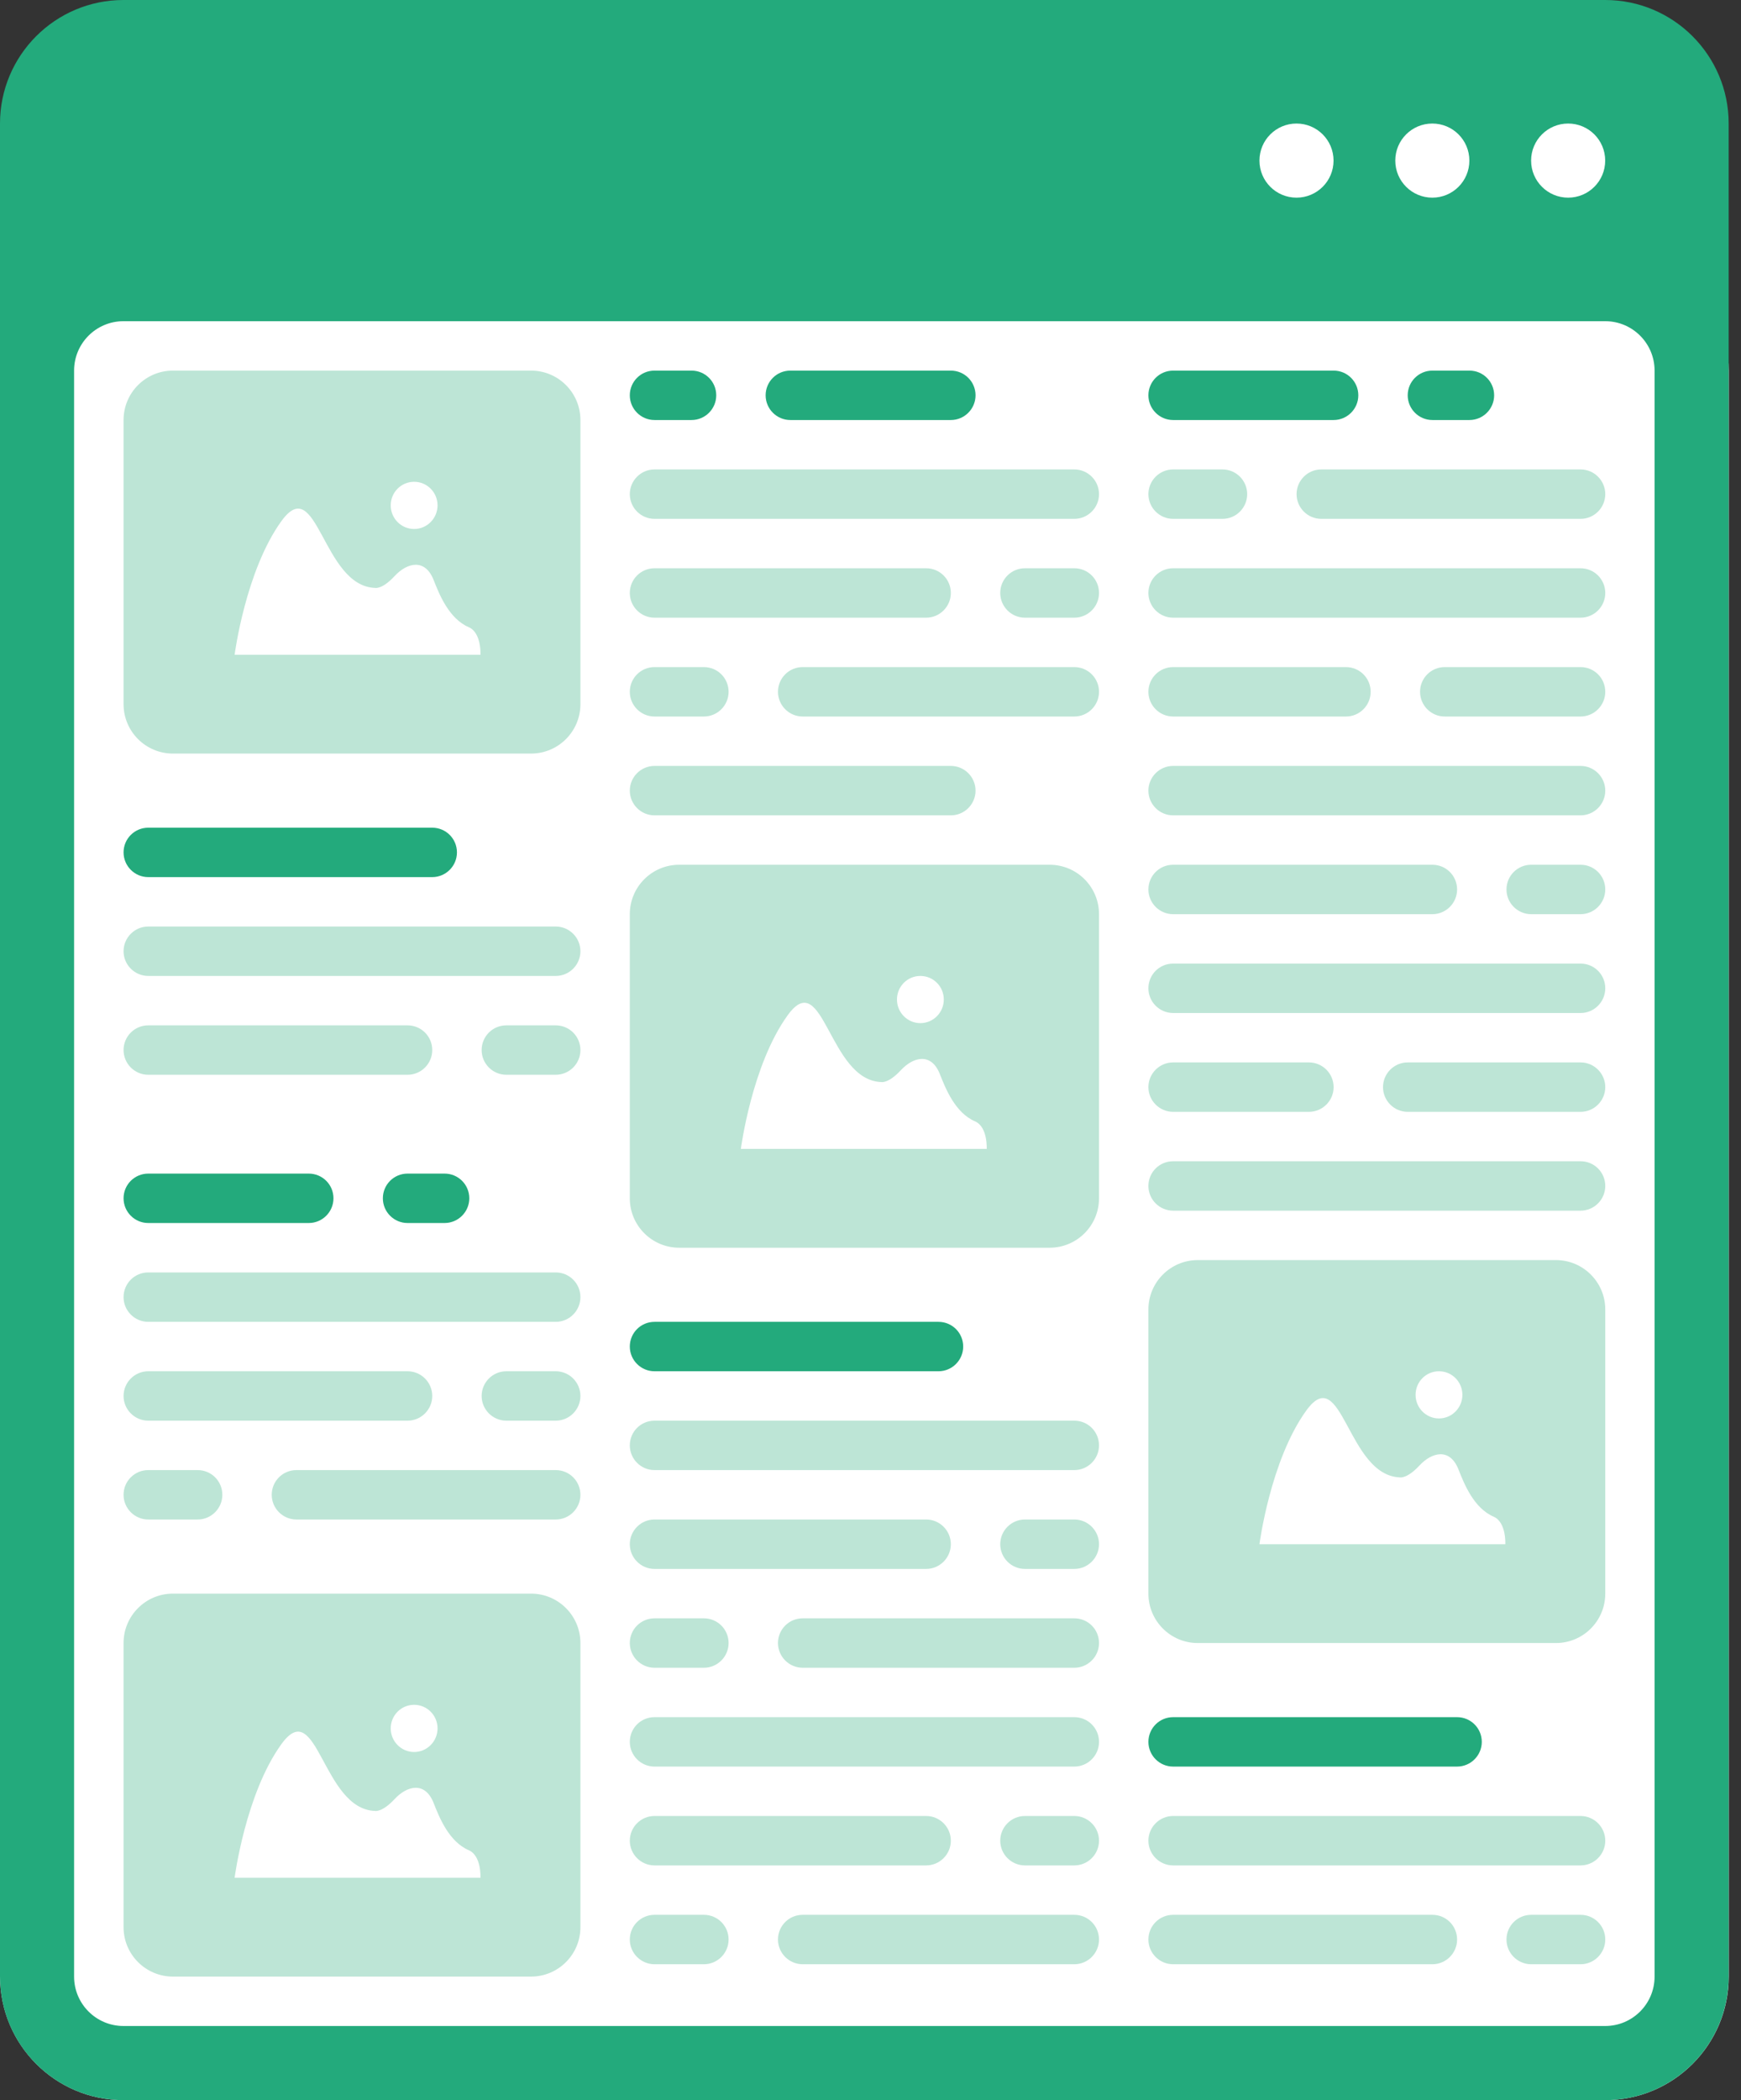 <?xml version="1.0" encoding="UTF-8" standalone="no"?>
<svg width="141px" height="170px" viewBox="0 0 141 170" version="1.1" xmlns="http://www.w3.org/2000/svg" xmlns:xlink="http://www.w3.org/1999/xlink">
    <rect x="0" y="0" width="141" height="170" fill="#333333" stroke="none"/>
    <!-- Generator: Sketch 3.8.1 (29687) - http://www.bohemiancoding.com/sketch -->
    <title>Group 14</title>
    <desc>Created with Sketch.</desc>
    <defs></defs>
    <g id="Page-1" stroke="none" stroke-width="1" fill="none" fill-rule="evenodd">
        <g id="Group-14">
            <path d="M130.007,20 L10.007,20 C4.485,20 0.007,24.48 0.007,30 L0.007,160 C0.007,165.52 4.485,170 10.007,170 L130.007,170 C135.529,170 140.007,165.52 140.007,160 L140.007,30 C140.007,24.48 135.529,20 130.007,20" id="Body" fill="#FFFFFF"></path>
            <path d="M134.001,160 C134.001,162.21 132.21,164 130.001,164 L10,164 C7.791,164 6,162.21 6,160 L6,30 C6,27.79 7.791,26 10,26 L130.001,26 C132.21,26 134.001,27.79 134.001,30 L134.001,160 L134.001,160 Z M130.001,0 L10,0 C4.478,0 0,4.48 0,10 L0,160 C0,165.52 4.478,170 10,170 L130.001,170 C135.525,170 140.001,165.52 140.001,160 L140.001,10 C140.001,4.48 135.525,0 130.001,0 L130.001,0 Z" id="Frame" fill="#23AA7C"></path>
            <path d="M116.001,10 C114.345,10 113.001,11.34 113.001,13 C113.001,14.66 114.345,16 116.001,16 C117.658,16 119.001,14.66 119.001,13 C119.001,11.34 117.658,10 116.001,10 L116.001,10 Z M127.001,10 C125.345,10 124.001,11.34 124.001,13 C124.001,14.66 125.345,16 127.001,16 C128.658,16 130.001,14.66 130.001,13 C130.001,11.34 128.658,10 127.001,10 L127.001,10 Z M105.001,10 C103.345,10 102.001,11.34 102.001,13 C102.001,14.66 103.345,16 105.001,16 C106.658,16 108.001,14.66 108.001,13 C108.001,11.34 106.658,10 105.001,10 L105.001,10 Z" id="Dots" fill="#FFFFFF"></path>
            <path d="M57.007,155 L53.007,155 C51.903,155 51.007,155.89 51.007,157 C51.007,158.1 51.903,159 53.007,159 L57.007,159 C58.111,159 59.007,158.1 59.007,157 C59.007,155.89 58.111,155 57.007,155 L57.007,155 Z M87.007,155 L65.007,155 C63.903,155 63.007,155.89 63.007,157 C63.007,158.1 63.903,159 65.007,159 L87.007,159 C88.111,159 89.007,158.1 89.007,157 C89.007,155.89 88.111,155 87.007,155 L87.007,155 Z M87.007,147 L83.007,147 C81.903,147 81.007,147.9 81.007,149 C81.007,150.1 81.903,151 83.007,151 L87.007,151 C88.111,151 89.007,150.1 89.007,149 C89.007,147.9 88.111,147 87.007,147 L87.007,147 Z M53.007,151 L75.007,151 C76.111,151 77.007,150.1 77.007,149 C77.007,147.9 76.111,147 75.007,147 L53.007,147 C51.903,147 51.007,147.9 51.007,149 C51.007,150.1 51.903,151 53.007,151 L53.007,151 Z M87.007,139 L53.007,139 C51.903,139 51.007,139.89 51.007,141 C51.007,142.1 51.903,143 53.007,143 L87.007,143 C88.111,143 89.007,142.1 89.007,141 C89.007,139.89 88.111,139 87.007,139 L87.007,139 Z M53.007,135 L57.007,135 C58.111,135 59.007,134.1 59.007,133 C59.007,131.89 58.111,131 57.007,131 L53.007,131 C51.903,131 51.007,131.89 51.007,133 C51.007,134.1 51.903,135 53.007,135 L53.007,135 Z M87.007,131 L65.007,131 C63.903,131 63.007,131.89 63.007,133 C63.007,134.1 63.903,135 65.007,135 L87.007,135 C88.111,135 89.007,134.1 89.007,133 C89.007,131.89 88.111,131 87.007,131 L87.007,131 Z M53.007,119 L87.007,119 C88.111,119 89.007,118.1 89.007,117 C89.007,115.89 88.111,115 87.007,115 L53.007,115 C51.903,115 51.007,115.89 51.007,117 C51.007,118.1 51.903,119 53.007,119 L53.007,119 Z M87.007,123 L83.007,123 C81.903,123 81.007,123.9 81.007,125 C81.007,126.1 81.903,127 83.007,127 L87.007,127 C88.111,127 89.007,126.1 89.007,125 C89.007,123.9 88.111,123 87.007,123 L87.007,123 Z M53.007,127 L75.007,127 C76.111,127 77.007,126.1 77.007,125 C77.007,123.9 76.111,123 75.007,123 L53.007,123 C51.903,123 51.007,123.9 51.007,125 C51.007,126.1 51.903,127 53.007,127 L53.007,127 Z" id="TXT" fill="#BDE5D6"></path>
            <path d="M76.007,107 L53.007,107 C51.903,107 51.007,107.89 51.007,109 C51.007,110.1 51.903,111 53.007,111 L76.007,111 C77.111,111 78.007,110.1 78.007,109 C78.007,107.89 77.111,107 76.007,107" id="H" fill="#23AA7C"></path>
            <path d="M85.007,70 L55.007,70 C52.798,70 51.007,71.79 51.007,74 L51.007,97 C51.007,99.21 52.798,101 55.007,101 L85.007,101 C87.216,101 89.007,99.21 89.007,97 L89.007,74 C89.007,71.79 87.216,70 85.007,70" id="Container" fill="#BDE5D6"></path>
            <path d="M74.539,82.82 C75.587,82.82 76.436,81.96 76.436,80.91 C76.436,79.85 75.587,79 74.539,79 C73.492,79 72.643,79.85 72.643,80.91 C72.643,81.96 73.492,82.82 74.539,82.82 L74.539,82.82 Z M78.964,90.77 C77.363,90.08 76.583,88.13 76.119,86.95 C75.422,85.18 73.973,85.54 72.959,86.63 C71.945,87.72 71.379,87.59 71.379,87.59 C67.1,87.45 66.704,78.16 63.794,82.18 C60.884,86.2 60.001,93 60.001,93 L79.912,93 C79.912,93 80.005,91.22 78.964,90.77 L78.964,90.77 Z" id="Image" fill="#FFFFFF"></path>
            <path d="M128.007,94 L95.007,94 C93.903,94 93.007,94.89 93.007,96 C93.007,97.1 93.903,98 95.007,98 L128.007,98 C129.111,98 130.007,97.1 130.007,96 C130.007,94.89 129.111,94 128.007,94 L128.007,94 Z M128.007,86 L114.007,86 C112.903,86 112.007,86.9 112.007,88 C112.007,89.1 112.903,90 114.007,90 L128.007,90 C129.111,90 130.007,89.1 130.007,88 C130.007,86.9 129.111,86 128.007,86 L128.007,86 Z M95.007,90 L106.007,90 C107.111,90 108.007,89.1 108.007,88 C108.007,86.9 107.111,86 106.007,86 L95.007,86 C93.903,86 93.007,86.9 93.007,88 C93.007,89.1 93.903,90 95.007,90 L95.007,90 Z M128.007,78 L95.007,78 C93.903,78 93.007,78.89 93.007,80 C93.007,81.1 93.903,82 95.007,82 L128.007,82 C129.111,82 130.007,81.1 130.007,80 C130.007,78.89 129.111,78 128.007,78 L128.007,78 Z M128.007,70 L124.007,70 C122.903,70 122.007,70.89 122.007,72 C122.007,73.1 122.903,74 124.007,74 L128.007,74 C129.111,74 130.007,73.1 130.007,72 C130.007,70.89 129.111,70 128.007,70 L128.007,70 Z M95.007,74 L116.007,74 C117.111,74 118.007,73.1 118.007,72 C118.007,70.89 117.111,70 116.007,70 L95.007,70 C93.903,70 93.007,70.89 93.007,72 C93.007,73.1 93.903,74 95.007,74 L95.007,74 Z M128.007,62 L95.007,62 C93.903,62 93.007,62.9 93.007,64 C93.007,65.1 93.903,66 95.007,66 L128.007,66 C129.111,66 130.007,65.1 130.007,64 C130.007,62.9 129.111,62 128.007,62 L128.007,62 Z M95.007,58 L109.007,58 C110.111,58 111.007,57.1 111.007,56 C111.007,54.89 110.111,54 109.007,54 L95.007,54 C93.903,54 93.007,54.89 93.007,56 C93.007,57.1 93.903,58 95.007,58 L95.007,58 Z M128.007,54 L117.007,54 C115.903,54 115.007,54.89 115.007,56 C115.007,57.1 115.903,58 117.007,58 L128.007,58 C129.111,58 130.007,57.1 130.007,56 C130.007,54.89 129.111,54 128.007,54 L128.007,54 Z M128.007,46 L95.007,46 C93.903,46 93.007,46.89 93.007,48 C93.007,49.1 93.903,50 95.007,50 L128.007,50 C129.111,50 130.007,49.1 130.007,48 C130.007,46.89 129.111,46 128.007,46 L128.007,46 Z M95.007,42 L99.007,42 C100.111,42 101.007,41.1 101.007,40 C101.007,38.9 100.111,38 99.007,38 L95.007,38 C93.903,38 93.007,38.9 93.007,40 C93.007,41.1 93.903,42 95.007,42 L95.007,42 Z M107.007,42 L128.007,42 C129.111,42 130.007,41.1 130.007,40 C130.007,38.9 129.111,38 128.007,38 L107.007,38 C105.903,38 105.007,38.9 105.007,40 C105.007,41.1 105.903,42 107.007,42 L107.007,42 Z" id="TXT" fill="#BDE5D6"></path>
            <path d="M108.007,30 L95.007,30 C93.903,30 93.007,30.89 93.007,32 C93.007,33.1 93.903,34 95.007,34 L108.007,34 C109.111,34 110.007,33.1 110.007,32 C110.007,30.89 109.111,30 108.007,30 L108.007,30 Z M119.007,30 L116.007,30 C114.903,30 114.007,30.89 114.007,32 C114.007,33.1 114.903,34 116.007,34 L119.007,34 C120.111,34 121.007,33.1 121.007,32 C121.007,30.89 120.111,30 119.007,30 L119.007,30 Z" id="H" fill="#23AA7C"></path>
            <path d="M77.007,62 L53.007,62 C51.903,62 51.007,62.9 51.007,64 C51.007,65.1 51.903,66 53.007,66 L77.007,66 C78.111,66 79.007,65.1 79.007,64 C79.007,62.9 78.111,62 77.007,62 L77.007,62 Z M53.007,58 L57.007,58 C58.111,58 59.007,57.1 59.007,56 C59.007,54.89 58.111,54 57.007,54 L53.007,54 C51.903,54 51.007,54.89 51.007,56 C51.007,57.1 51.903,58 53.007,58 L53.007,58 Z M87.007,54 L65.007,54 C63.903,54 63.007,54.89 63.007,56 C63.007,57.1 63.903,58 65.007,58 L87.007,58 C88.111,58 89.007,57.1 89.007,56 C89.007,54.89 88.111,54 87.007,54 L87.007,54 Z M53.007,42 L87.007,42 C88.111,42 89.007,41.1 89.007,40 C89.007,38.9 88.111,38 87.007,38 L53.007,38 C51.903,38 51.007,38.9 51.007,40 C51.007,41.1 51.903,42 53.007,42 L53.007,42 Z M87.007,46 L83.007,46 C81.903,46 81.007,46.89 81.007,48 C81.007,49.1 81.903,50 83.007,50 L87.007,50 C88.111,50 89.007,49.1 89.007,48 C89.007,46.89 88.111,46 87.007,46 L87.007,46 Z M53.007,50 L75.007,50 C76.111,50 77.007,49.1 77.007,48 C77.007,46.89 76.111,46 75.007,46 L53.007,46 C51.903,46 51.007,46.89 51.007,48 C51.007,49.1 51.903,50 53.007,50 L53.007,50 Z" id="TXT" fill="#BDE5D6"></path>
            <path d="M56.007,30 L53.007,30 C51.903,30 51.007,30.89 51.007,32 C51.007,33.1 51.903,34 53.007,34 L56.007,34 C57.111,34 58.007,33.1 58.007,32 C58.007,30.89 57.111,30 56.007,30 L56.007,30 Z M77.007,30 L64.007,30 C62.903,30 62.007,30.89 62.007,32 C62.007,33.1 62.903,34 64.007,34 L77.007,34 C78.111,34 79.007,33.1 79.007,32 C79.007,30.89 78.111,30 77.007,30 L77.007,30 Z" id="H" fill="#23AA7C"></path>
            <path d="M16.007,119 L12.007,119 C10.903,119 10.007,119.89 10.007,121 C10.007,122.1 10.903,123 12.007,123 L16.007,123 C17.111,123 18.007,122.1 18.007,121 C18.007,119.89 17.111,119 16.007,119 L16.007,119 Z M45.007,119 L24.007,119 C22.903,119 22.007,119.89 22.007,121 C22.007,122.1 22.903,123 24.007,123 L45.007,123 C46.111,123 47.007,122.1 47.007,121 C47.007,119.89 46.111,119 45.007,119 L45.007,119 Z M12.007,107 L45.007,107 C46.111,107 47.007,106.1 47.007,105 C47.007,103.89 46.111,103 45.007,103 L12.007,103 C10.903,103 10.007,103.89 10.007,105 C10.007,106.1 10.903,107 12.007,107 L12.007,107 Z M45.007,111 L41.007,111 C39.903,111 39.007,111.9 39.007,113 C39.007,114.1 39.903,115 41.007,115 L45.007,115 C46.111,115 47.007,114.1 47.007,113 C47.007,111.9 46.111,111 45.007,111 L45.007,111 Z M12.007,115 L33.007,115 C34.111,115 35.007,114.1 35.007,113 C35.007,111.9 34.111,111 33.007,111 L12.007,111 C10.903,111 10.007,111.9 10.007,113 C10.007,114.1 10.903,115 12.007,115 L12.007,115 Z" id="TXT" fill="#BDE5D6"></path>
            <path d="M36.007,95 L33.007,95 C31.903,95 31.007,95.89 31.007,97 C31.007,98.1 31.903,99 33.007,99 L36.007,99 C37.111,99 38.007,98.1 38.007,97 C38.007,95.89 37.111,95 36.007,95 L36.007,95 Z M25.007,95 L12.007,95 C10.903,95 10.007,95.89 10.007,97 C10.007,98.1 10.903,99 12.007,99 L25.007,99 C26.111,99 27.007,98.1 27.007,97 C27.007,95.89 26.111,95 25.007,95 L25.007,95 Z" id="H" fill="#23AA7C"></path>
            <path d="M12.007,79 L45.007,79 C46.111,79 47.007,78.1 47.007,77 C47.007,75.9 46.111,75 45.007,75 L12.007,75 C10.903,75 10.007,75.9 10.007,77 C10.007,78.1 10.903,79 12.007,79 L12.007,79 Z M45.007,83 L41.007,83 C39.903,83 39.007,83.89 39.007,85 C39.007,86.1 39.903,87 41.007,87 L45.007,87 C46.111,87 47.007,86.1 47.007,85 C47.007,83.89 46.111,83 45.007,83 L45.007,83 Z M33.007,83 L12.007,83 C10.903,83 10.007,83.89 10.007,85 C10.007,86.1 10.903,87 12.007,87 L33.007,87 C34.111,87 35.007,86.1 35.007,85 C35.007,83.89 34.111,83 33.007,83 L33.007,83 Z" id="TXT" fill="#BDE5D6"></path>
            <path d="M35.007,67 L12.007,67 C10.903,67 10.007,67.89 10.007,69 C10.007,70.1 10.903,71 12.007,71 L35.007,71 C36.111,71 37.007,70.1 37.007,69 C37.007,67.89 36.111,67 35.007,67" id="H" fill="#23AA7C"></path>
            <path d="M43.007,30 L14.007,30 C11.798,30 10.007,31.79 10.007,34 L10.007,57 C10.007,59.21 11.798,61 14.007,61 L43.007,61 C45.216,61 47.007,59.21 47.007,57 L47.007,34 C47.007,31.79 45.216,30 43.007,30" id="Container" fill="#BDE5D6"></path>
            <path d="M33.539,42.82 C34.586,42.82 35.436,41.96 35.436,40.91 C35.436,39.85 34.586,39 33.539,39 C32.491,39 31.643,39.85 31.643,40.91 C31.643,41.96 32.491,42.82 33.539,42.82 L33.539,42.82 Z M37.964,50.77 C36.363,50.08 35.583,48.13 35.119,46.95 C34.422,45.18 32.973,45.54 31.959,46.63 C30.945,47.73 30.379,47.59 30.379,47.59 C26.1,47.45 25.703,38.16 22.793,42.18 C19.883,46.2 19.001,53 19.001,53 L38.912,53 C38.912,53 39.004,51.22 37.964,50.77 L37.964,50.77 Z" id="Image" fill="#FFFFFF"></path>
            <path d="M95.007,151 L128.007,151 C129.111,151 130.007,150.1 130.007,149 C130.007,147.9 129.111,147 128.007,147 L95.007,147 C93.903,147 93.007,147.9 93.007,149 C93.007,150.1 93.903,151 95.007,151 L95.007,151 Z M128.007,155 L124.007,155 C122.903,155 122.007,155.89 122.007,157 C122.007,158.1 122.903,159 124.007,159 L128.007,159 C129.111,159 130.007,158.1 130.007,157 C130.007,155.89 129.111,155 128.007,155 L128.007,155 Z M116.007,155 L95.007,155 C93.903,155 93.007,155.89 93.007,157 C93.007,158.1 93.903,159 95.007,159 L116.007,159 C117.111,159 118.007,158.1 118.007,157 C118.007,155.89 117.111,155 116.007,155 L116.007,155 Z" id="TXT" fill="#BDE5D6"></path>
            <path d="M118.007,139 L95.007,139 C93.903,139 93.007,139.89 93.007,141 C93.007,142.1 93.903,143 95.007,143 L118.007,143 C119.111,143 120.007,142.1 120.007,141 C120.007,139.89 119.111,139 118.007,139" id="H" fill="#23AA7C"></path>
            <path d="M126.007,102 L97.007,102 C94.798,102 93.007,103.79 93.007,106 L93.007,129 C93.007,131.21 94.798,133 97.007,133 L126.007,133 C128.216,133 130.007,131.21 130.007,129 L130.007,106 C130.007,103.79 128.216,102 126.007,102" id="Container" fill="#BDE5D6"></path>
            <path d="M116.54,114.82 C117.587,114.82 118.436,113.96 118.436,112.91 C118.436,111.85 117.587,111 116.54,111 C115.492,111 114.644,111.85 114.644,112.91 C114.644,113.96 115.492,114.82 116.54,114.82 L116.54,114.82 Z M120.964,122.77 C119.364,122.08 118.584,120.13 118.12,118.95 C117.422,117.18 115.974,117.54 114.959,118.63 C113.945,119.72 113.379,119.59 113.379,119.59 C109.1,119.45 108.704,110.16 105.794,114.18 C102.884,118.2 102.001,125 102.001,125 L121.912,125 C121.912,125 122.005,123.22 120.964,122.77 L120.964,122.77 Z" id="Image" fill="#FFFFFF"></path>
            <path d="M43.007,129 L14.007,129 C11.798,129 10.007,130.79 10.007,133 L10.007,156 C10.007,158.21 11.798,160 14.007,160 L43.007,160 C45.216,160 47.007,158.21 47.007,156 L47.007,133 C47.007,130.79 45.216,129 43.007,129" id="Container" fill="#BDE5D6"></path>
            <path d="M33.539,141.82 C34.586,141.82 35.436,140.96 35.436,139.91 C35.436,138.85 34.586,138 33.539,138 C32.491,138 31.643,138.85 31.643,139.91 C31.643,140.96 32.491,141.82 33.539,141.82 L33.539,141.82 Z M37.964,149.77 C36.363,149.08 35.583,147.13 35.119,145.95 C34.422,144.18 32.973,144.54 31.959,145.63 C30.945,146.72 30.379,146.59 30.379,146.59 C26.1,146.46 25.703,137.16 22.793,141.18 C19.883,145.2 19.001,152 19.001,152 L38.912,152 C38.912,152 39.004,150.22 37.964,149.77 L37.964,149.77 Z" id="Image" fill="#FFFFFF"></path>
        </g>
    </g>
</svg>